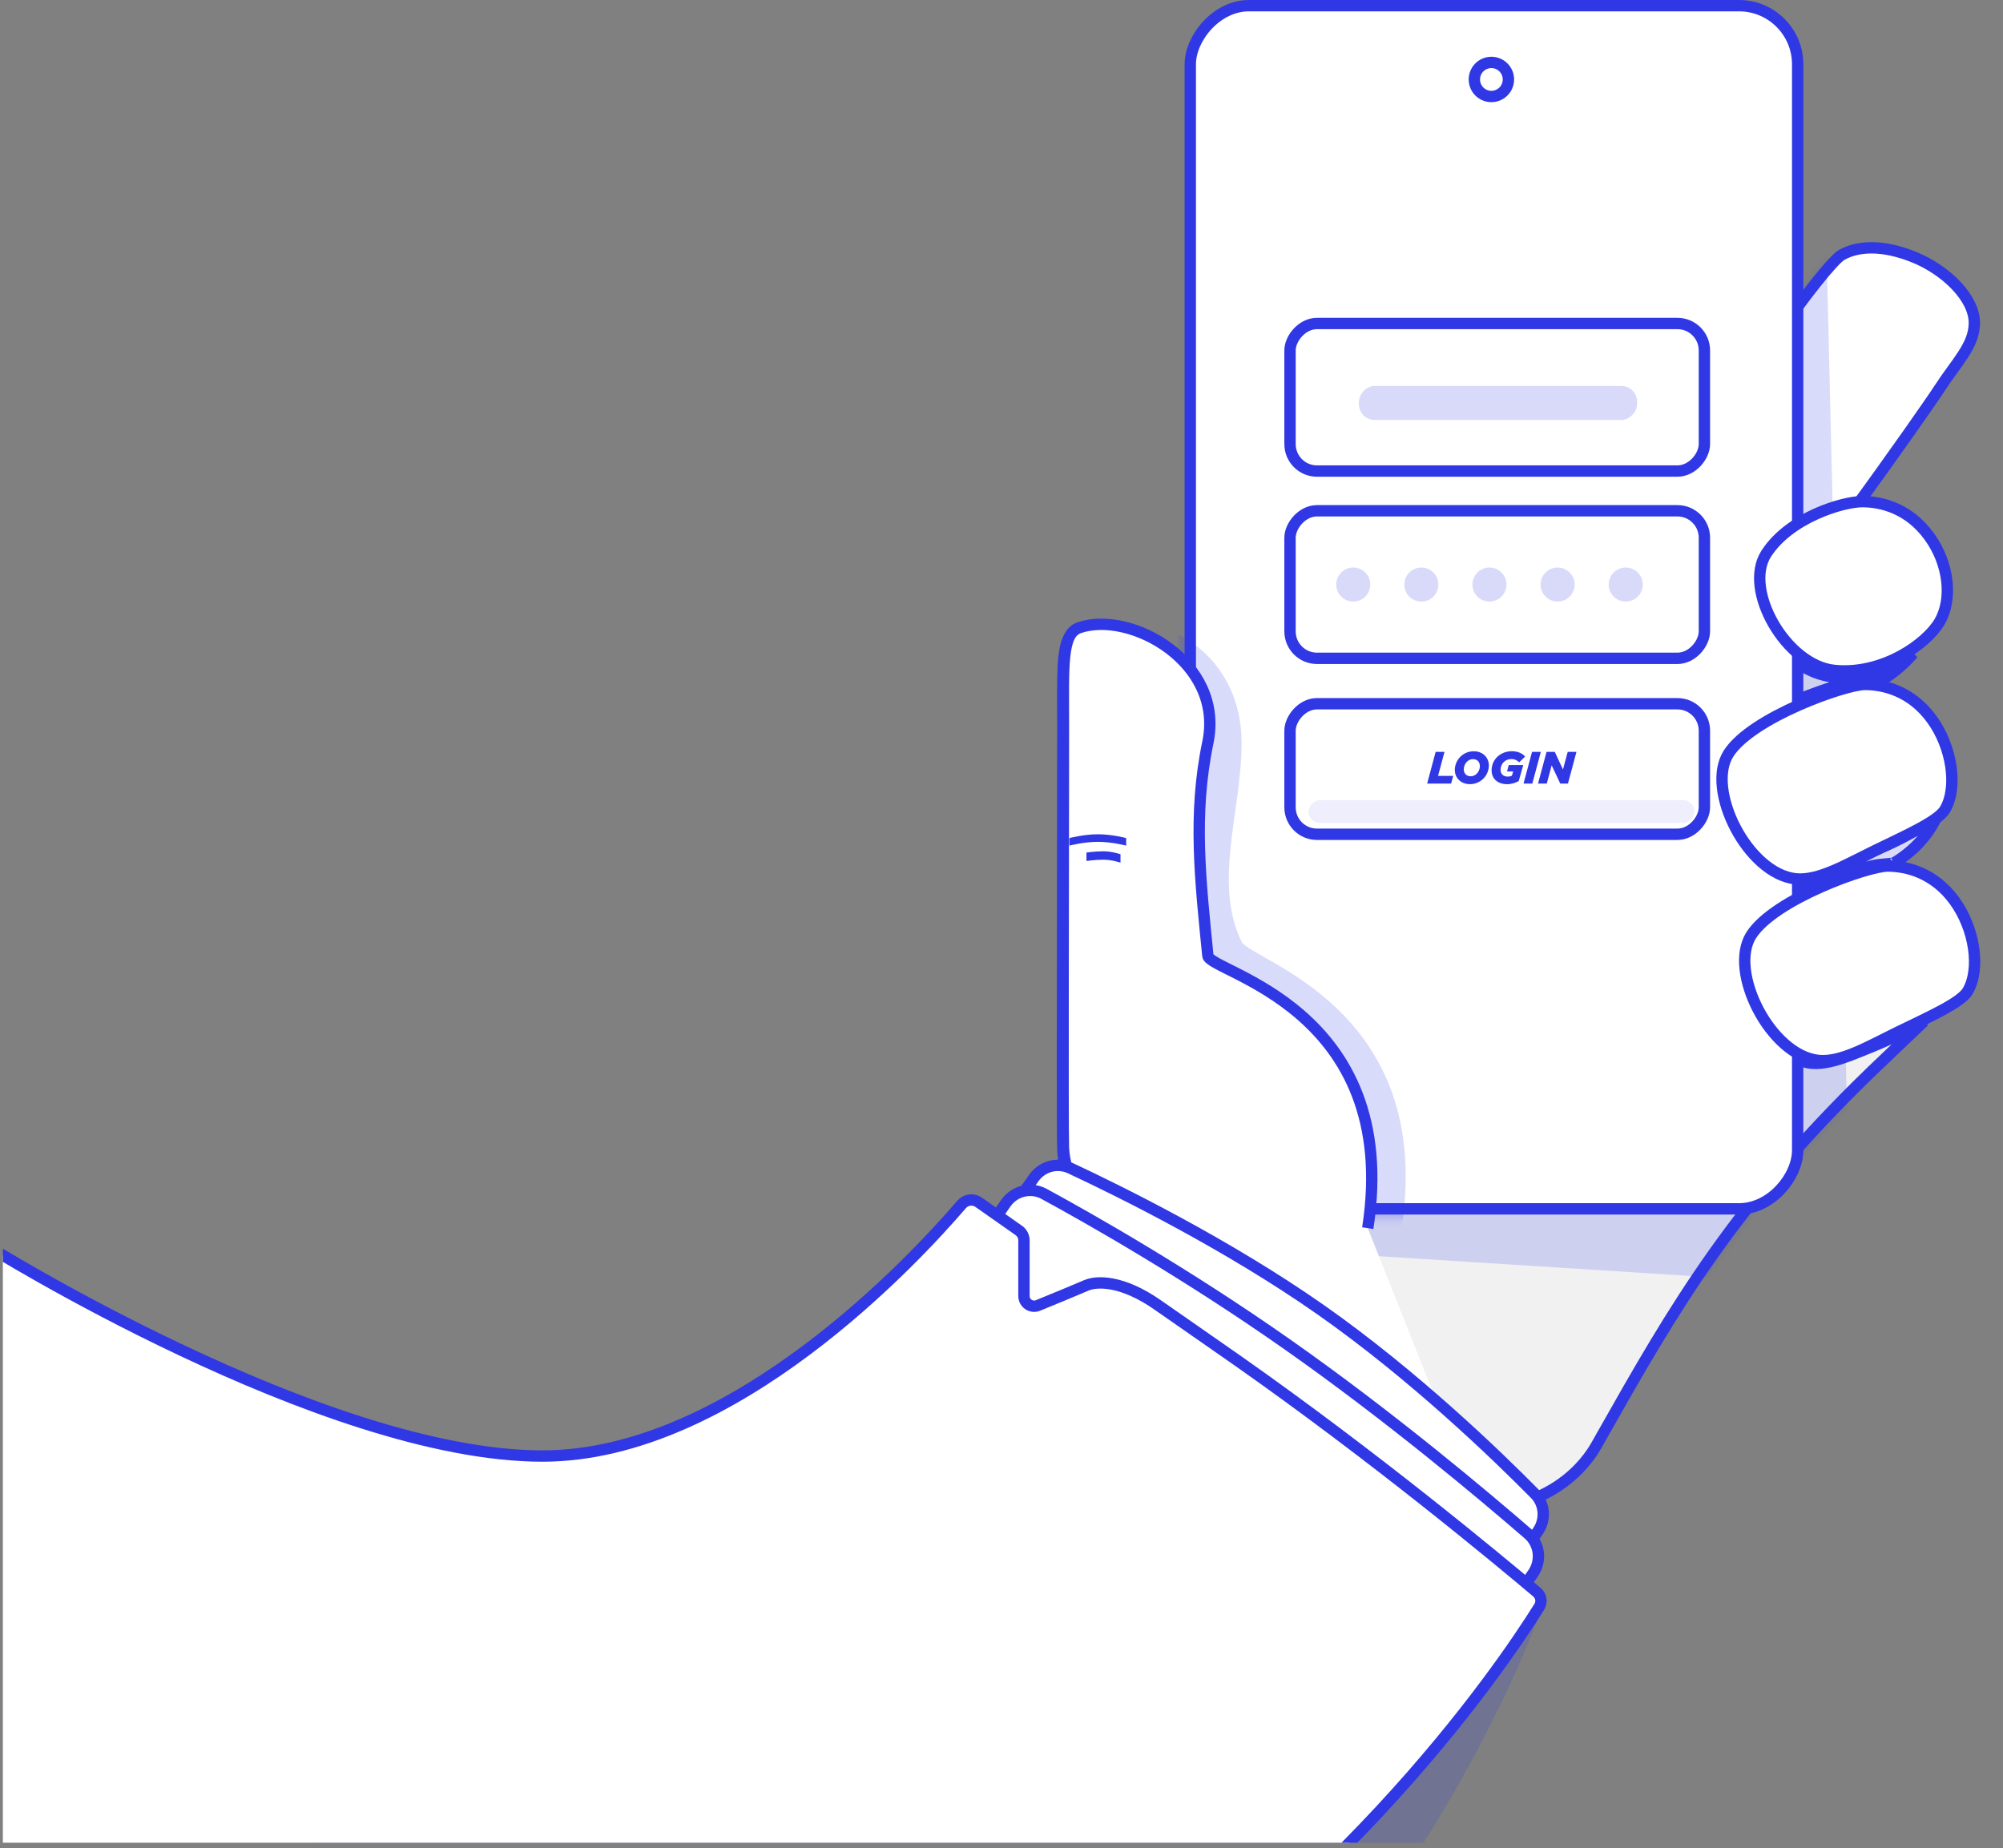 <svg width="350" height="323" viewBox="0 0 350 323" fill="none" xmlns="http://www.w3.org/2000/svg">
<rect x="0" y="0" width="350" height="323" fill="#808080" stroke="none"/>
<g clip-path="url(#clip0_3219_76861)">
<path fill-rule="evenodd" clip-rule="evenodd" d="M344.996 56.503C345.05 52.078 339.989 47.174 334.425 44.93C328.861 42.685 324.599 42.979 321.787 44.567C318.976 46.155 300.943 70.507 301.07 77.464C301.197 84.421 300.117 112.642 307.49 109.433C310.953 107.926 336.071 72.267 338.807 68.04C341.896 63.268 344.949 60.428 344.996 56.503Z" fill="white" stroke="#3038E5" stroke-width="1.984"/>
<mask id="mask0_3219_76861" style="mask-type:luminance" maskUnits="userSpaceOnUse" x="300" y="42" width="46" height="69">
<path fill-rule="evenodd" clip-rule="evenodd" d="M344.996 56.503C345.05 52.078 339.989 47.174 334.425 44.93C328.861 42.685 324.599 42.979 321.787 44.567C318.976 46.155 300.943 70.507 301.07 77.464C301.197 84.421 300.117 112.642 307.49 109.433C310.953 107.926 336.071 72.267 338.807 68.04C341.896 63.268 344.949 60.428 344.996 56.503Z" fill="white" stroke="white" stroke-width="1.984"/>
</mask>
<g mask="url(#mask0_3219_76861)">
<path opacity="0.183" fill-rule="evenodd" clip-rule="evenodd" d="M319.14 42.651H313.374V217.224L323.293 216.68L319.14 42.651Z" fill="#3038E5"/>
</g>
<path d="M329.039 118.722C331.211 117.371 332.931 115.793 334.279 114.231C332.766 115.231 330.905 116.22 328.622 117.113C323.562 119.092 318.999 118.822 315.073 116.494C311.195 114.195 308.073 109.967 305.659 104.295C305.387 103.655 305.15 103.343 304.999 103.212C304.968 103.185 304.945 103.17 304.931 103.162C304.872 103.185 304.705 103.279 304.448 103.592C304.181 103.918 303.887 104.394 303.578 105.023C302.328 107.561 301.113 111.977 300.235 116.618C299.359 121.248 298.844 125.965 298.942 129.069C298.966 129.841 299.028 130.489 299.124 130.998C299.202 131.412 299.293 131.682 299.371 131.842C299.449 131.786 299.562 131.693 299.708 131.541C306.46 124.552 316.423 121.252 322.42 119.381C324.067 118.867 325.574 118.907 326.74 118.942L326.776 118.943C327.362 118.96 327.822 118.974 328.222 118.939C328.622 118.905 328.869 118.828 329.039 118.722Z" fill="white" fill-opacity="0.886" stroke="#3038E5" stroke-width="1.984"/>
<mask id="mask1_3219_76861" style="mask-type:luminance" maskUnits="userSpaceOnUse" x="297" y="102" width="43" height="31">
<path d="M329.039 118.722C331.211 117.371 332.931 115.793 334.279 114.231C332.766 115.231 330.905 116.22 328.622 117.113C323.562 119.092 318.999 118.822 315.073 116.494C311.195 114.195 308.073 109.967 305.659 104.295C305.387 103.655 305.15 103.343 304.999 103.212C304.968 103.185 304.945 103.17 304.931 103.162C304.872 103.185 304.705 103.279 304.448 103.592C304.181 103.918 303.887 104.394 303.578 105.023C302.328 107.561 301.113 111.977 300.235 116.618C299.359 121.248 298.844 125.965 298.942 129.069C298.966 129.841 299.028 130.489 299.124 130.998C299.202 131.412 299.293 131.682 299.371 131.842C299.449 131.786 299.562 131.693 299.708 131.541C306.46 124.552 316.423 121.252 322.42 119.381C324.067 118.867 325.574 118.907 326.74 118.942L326.776 118.943C327.362 118.96 327.822 118.974 328.222 118.939C328.622 118.905 328.869 118.828 329.039 118.722Z" fill="white" stroke="white" stroke-width="1.984"/>
</mask>
<g mask="url(#mask1_3219_76861)">
<rect opacity="0.183" width="5.951" height="174.573" transform="matrix(-1 0 0 1 320.324 42.651)" fill="#3038E5"/>
</g>
<path d="M329.347 185.031C331.517 182.981 333.959 180.649 336.203 178.496C333.611 179.967 330.586 181.508 327.334 182.83C326.999 182.966 326.66 183.105 326.318 183.245C324.416 184.026 322.436 184.839 320.598 185.341C318.456 185.925 316.233 186.169 314.415 185.212C310.786 183.301 306.799 179.186 304.111 171.764C304.105 171.763 304.099 171.763 304.092 171.762C303.799 171.731 303.323 171.751 302.637 171.846C301.283 172.033 299.384 172.467 297.088 173.035C296.149 173.268 295.149 173.522 294.102 173.787C290.063 174.812 285.314 176.018 280.661 176.869C274.835 177.936 268.958 178.491 264.701 177.344C262.547 176.763 260.707 175.719 259.539 173.989C258.367 172.252 257.977 169.98 258.41 167.16C259.141 162.4 258.905 159.006 258.041 156.657C257.195 154.356 255.734 153.016 253.834 152.326C251.884 151.618 249.398 151.572 246.525 152.059C243.664 152.544 240.506 153.542 237.266 154.832C230.784 157.413 224.1 161.107 219 163.996C218.488 164.286 217.99 164.569 217.51 164.842C215.616 165.918 213.992 166.841 212.776 167.473C212.024 167.864 211.37 168.175 210.882 168.336C210.665 168.407 210.343 168.498 210.022 168.47C209.849 168.454 209.561 168.395 209.312 168.16C209.038 167.904 208.959 167.579 208.959 167.331V167.254V167.177V167.1V167.023V166.946V166.87V166.793V166.716V166.639V166.563V166.486V166.409V166.332V166.256V166.179V166.102V166.026V165.949V165.873V165.796V165.719V165.643V165.566V165.49V165.413V165.337V165.26V165.184V165.108V165.031V164.955V164.878V164.802V164.726V164.649V164.573V164.497V164.421V164.344V164.268V164.192V164.116V164.039V163.963V163.887V163.811V163.735V163.659V163.583V163.507V163.431V163.354V163.278V163.202V163.126V163.05V162.443V161.837V161.761V161.686V161.61V161.534V161.459V161.383V161.308V161.232V161.156V161.081V161.005V160.93V160.854V160.779V160.703V160.628V160.552V160.477V160.402V160.326V160.251V160.175V160.1V160.025V159.949V159.874V159.799V159.724V159.648V159.573V159.498V159.423V159.347V159.272V159.197V159.122V159.047V158.972V158.897V158.822V158.747V158.672V158.596V158.521V158.446V158.371V158.297V158.222V158.147V158.072V157.997V157.922V157.847V157.772V157.697V157.623V148.168V148.095V148.022V147.949V147.876V147.804V147.731V147.658V147.585V147.512V147.439V147.367V147.294V147.221V147.148V147.076V147.003V146.93V146.857V146.785V146.712V146.639V146.567V146.494V146.422V146.349V146.276V146.204V146.131V146.059V145.986V145.914V145.841V145.769V145.696V145.624V145.551V145.479V145.406V145.334V145.262V145.189V145.117V145.044V144.972V144.9V144.827V144.755V144.683V144.611V144.538V144.466V144.394V144.322V144.249V144.177V144.105V144.033V143.961V143.889V143.816V143.744V143.672V143.6V143.528V143.456V143.384V143.312V143.24V143.168V143.096V143.024V142.952V142.88V142.808V142.736V142.664V142.592V142.52V142.448V142.376V142.305V142.233V142.161V142.089V142.017V141.946V141.874V141.802V141.73V141.658V141.587V141.515V141.443V141.372V141.3V141.228V141.157V141.085V141.013V140.942V140.87V140.799V140.727V140.655V140.584V140.512V140.441V140.369V140.298V140.226V140.155V140.083V140.012V139.94V139.869V139.798V139.726V139.655V139.583V139.512V139.441V139.369V139.298V139.227V139.155V139.084V139.013V138.942V138.87V138.799V138.728V138.657V138.585V138.514V138.443V138.372V138.301V138.23V138.159V138.087V138.016V137.945V137.874V137.803V137.732V137.661V137.59V137.519V137.448V137.377V137.306V137.235V137.164V137.093V137.022V136.951V136.88V136.809V136.738V136.668V136.597V136.526V136.455V136.384V136.313V136.243V136.172V136.101V136.03V135.959V135.889V135.818V135.747V135.677V135.606V135.535V135.464V135.394V135.323V135.253V135.182V135.111V135.041V134.97V134.9V134.829V134.758V134.688V134.617V134.547V134.476V134.406V134.335V134.265V134.194V134.124V134.053V133.983V133.913V133.842V133.772V133.701V133.631V133.561V133.49V133.42V133.35V133.279V133.209V133.139V133.068V132.998V132.928V132.858V132.787V132.717V132.156V131.035V130.476V130.406V130.336V130.266V130.196V130.127V130.057V129.987V129.917C208.959 115.102 196.019 107.885 187.812 110.706C187.322 110.875 186.94 111.209 186.627 111.851C186.297 112.529 186.064 113.514 185.918 114.893C185.684 117.11 185.694 120.079 185.708 123.927C185.711 124.888 185.715 125.905 185.715 126.978C185.715 135.412 185.698 145.989 185.681 156.497C185.648 177.275 185.616 197.782 185.714 200.921C185.789 203.316 186.688 206.114 188.314 209.216C189.934 212.309 192.246 215.642 195.071 219.092C200.721 225.991 208.365 233.28 216.463 239.938C224.557 246.594 233.076 252.596 240.46 256.928C244.153 259.094 247.546 260.833 250.45 262.028C253.38 263.234 255.717 263.844 257.329 263.844C271.35 263.844 277.265 255.587 278.912 252.679C279.309 251.978 279.704 251.28 280.097 250.585C292.26 229.089 303.22 209.72 329.347 185.031Z" fill="white" fill-opacity="0.886" stroke="#3038E5" stroke-width="1.984"/>
<mask id="mask2_3219_76861" style="mask-type:luminance" maskUnits="userSpaceOnUse" x="184" y="109" width="161" height="156">
<path d="M329.347 185.031C331.517 182.981 333.959 180.649 336.203 178.496C333.611 179.967 330.586 181.508 327.334 182.83C326.999 182.966 326.66 183.105 326.318 183.245C324.416 184.026 322.436 184.839 320.598 185.341C318.456 185.925 316.233 186.169 314.415 185.212C310.786 183.301 306.799 179.186 304.111 171.764C304.105 171.763 304.099 171.763 304.092 171.762C303.799 171.731 303.323 171.751 302.637 171.846C301.283 172.033 299.384 172.467 297.088 173.035C296.149 173.268 295.149 173.522 294.102 173.787C290.063 174.812 285.314 176.018 280.661 176.869C274.835 177.936 268.958 178.491 264.701 177.344C262.547 176.763 260.707 175.719 259.539 173.989C258.367 172.252 257.977 169.98 258.41 167.16C259.141 162.4 258.905 159.006 258.041 156.657C257.195 154.356 255.734 153.016 253.834 152.326C251.884 151.618 249.398 151.572 246.525 152.059C243.664 152.544 240.506 153.542 237.266 154.832C230.784 157.413 224.1 161.107 219 163.996C218.488 164.286 217.99 164.569 217.51 164.842C215.616 165.918 213.992 166.841 212.776 167.473C212.024 167.864 211.37 168.175 210.882 168.336C210.665 168.407 210.343 168.498 210.022 168.47C209.849 168.454 209.561 168.395 209.312 168.16C209.038 167.904 208.959 167.579 208.959 167.331V167.254V167.177V167.1V167.023V166.946V166.87V166.793V166.716V166.639V166.563V166.486V166.409V166.332V166.256V166.179V166.102V166.026V165.949V165.873V165.796V165.719V165.643V165.566V165.49V165.413V165.337V165.26V165.184V165.108V165.031V164.955V164.878V164.802V164.726V164.649V164.573V164.497V164.421V164.344V164.268V164.192V164.116V164.039V163.963V163.887V163.811V163.735V163.659V163.583V163.507V163.431V163.354V163.278V163.202V163.126V163.05V162.443V161.837V161.761V161.686V161.61V161.534V161.459V161.383V161.308V161.232V161.156V161.081V161.005V160.93V160.854V160.779V160.703V160.628V160.552V160.477V160.402V160.326V160.251V160.175V160.1V160.025V159.949V159.874V159.799V159.724V159.648V159.573V159.498V159.423V159.347V159.272V159.197V159.122V159.047V158.972V158.897V158.822V158.747V158.672V158.596V158.521V158.446V158.371V158.297V158.222V158.147V158.072V157.997V157.922V157.847V157.772V157.697V157.623V148.168V148.095V148.022V147.949V147.876V147.804V147.731V147.658V147.585V147.512V147.439V147.367V147.294V147.221V147.148V147.076V147.003V146.93V146.857V146.785V146.712V146.639V146.567V146.494V146.422V146.349V146.276V146.204V146.131V146.059V145.986V145.914V145.841V145.769V145.696V145.624V145.551V145.479V145.406V145.334V145.262V145.189V145.117V145.044V144.972V144.9V144.827V144.755V144.683V144.611V144.538V144.466V144.394V144.322V144.249V144.177V144.105V144.033V143.961V143.889V143.816V143.744V143.672V143.6V143.528V143.456V143.384V143.312V143.24V143.168V143.096V143.024V142.952V142.88V142.808V142.736V142.664V142.592V142.52V142.448V142.376V142.305V142.233V142.161V142.089V142.017V141.946V141.874V141.802V141.73V141.658V141.587V141.515V141.443V141.372V141.3V141.228V141.157V141.085V141.013V140.942V140.87V140.799V140.727V140.655V140.584V140.512V140.441V140.369V140.298V140.226V140.155V140.083V140.012V139.94V139.869V139.798V139.726V139.655V139.583V139.512V139.441V139.369V139.298V139.227V139.155V139.084V139.013V138.942V138.87V138.799V138.728V138.657V138.585V138.514V138.443V138.372V138.301V138.23V138.159V138.087V138.016V137.945V137.874V137.803V137.732V137.661V137.59V137.519V137.448V137.377V137.306V137.235V137.164V137.093V137.022V136.951V136.88V136.809V136.738V136.668V136.597V136.526V136.455V136.384V136.313V136.243V136.172V136.101V136.03V135.959V135.889V135.818V135.747V135.677V135.606V135.535V135.464V135.394V135.323V135.253V135.182V135.111V135.041V134.97V134.9V134.829V134.758V134.688V134.617V134.547V134.476V134.406V134.335V134.265V134.194V134.124V134.053V133.983V133.913V133.842V133.772V133.701V133.631V133.561V133.49V133.42V133.35V133.279V133.209V133.139V133.068V132.998V132.928V132.858V132.787V132.717V132.156V131.035V130.476V130.406V130.336V130.266V130.196V130.127V130.057V129.987V129.917C208.959 115.102 196.019 107.885 187.812 110.706C187.322 110.875 186.94 111.209 186.627 111.851C186.297 112.529 186.064 113.514 185.918 114.893C185.684 117.11 185.694 120.079 185.708 123.927C185.711 124.888 185.715 125.905 185.715 126.978C185.715 135.412 185.698 145.989 185.681 156.497C185.648 177.275 185.616 197.782 185.714 200.921C185.789 203.316 186.688 206.114 188.314 209.216C189.934 212.309 192.246 215.642 195.071 219.092C200.721 225.991 208.365 233.28 216.463 239.938C224.557 246.594 233.076 252.596 240.46 256.928C244.153 259.094 247.546 260.833 250.45 262.028C253.38 263.234 255.717 263.844 257.329 263.844C271.35 263.844 277.265 255.587 278.912 252.679C279.309 251.978 279.704 251.28 280.097 250.585C292.26 229.089 303.22 209.72 329.347 185.031Z" fill="white" stroke="white" stroke-width="1.984"/>
</mask>
<g mask="url(#mask2_3219_76861)">
<path opacity="0.183" fill-rule="evenodd" clip-rule="evenodd" d="M313.777 209.291H230.458V218.882L313.777 224.169V209.291Z" fill="#3038E5"/>
<path opacity="0.183" fill-rule="evenodd" clip-rule="evenodd" d="M319.132 42.652H313.366V217.225L323.285 216.681L319.132 42.652Z" fill="#3038E5"/>
</g>
<path d="M330.969 150.814C335.392 148.142 337.634 144.728 338.777 141.95C336.864 143.801 333.815 145.953 328.961 148.049C327.714 148.588 326.398 149.266 325.034 149.983C324.857 150.076 324.679 150.169 324.5 150.264C323.314 150.888 322.098 151.528 320.901 152.095C318.206 153.371 315.33 154.419 312.825 153.913C305.94 152.523 302.608 146.509 299.837 139.93C299.68 139.558 299.541 139.284 299.424 139.087C299.305 139.376 299.183 139.777 299.067 140.293C298.512 142.749 298.242 147.062 298.324 151.585C298.406 156.102 298.836 160.691 299.623 163.698C299.819 164.445 300.03 165.07 300.253 165.562C300.48 166.064 300.693 166.367 300.861 166.524C300.94 166.598 300.992 166.624 301.013 166.632C301.029 166.638 301.035 166.638 301.046 166.637C301.08 166.633 301.262 166.589 301.589 166.247C308.204 159.33 315.578 155.307 321.509 153.169C321.694 153.102 321.921 153.017 322.18 152.919C323.41 152.457 325.389 151.712 327.339 151.286C328.133 151.113 328.957 151.045 329.615 150.99C329.681 150.985 329.746 150.979 329.809 150.974C330.167 150.944 330.453 150.916 330.68 150.879C330.898 150.842 330.973 150.81 330.973 150.811C330.973 150.811 330.972 150.812 330.969 150.814Z" fill="#D9DAFA" stroke="#3038E5" stroke-width="1.984"/>
<mask id="mask3_3219_76861" style="mask-type:luminance" maskUnits="userSpaceOnUse" x="297" y="136" width="44" height="32">
<path d="M330.969 150.814C335.392 148.142 337.634 144.728 338.777 141.95C336.864 143.801 333.815 145.953 328.961 148.049C327.714 148.588 326.398 149.266 325.034 149.983C324.857 150.076 324.679 150.169 324.5 150.264C323.314 150.888 322.098 151.528 320.901 152.095C318.206 153.371 315.33 154.419 312.825 153.913C305.94 152.523 302.608 146.509 299.837 139.93C299.68 139.558 299.541 139.284 299.424 139.087C299.305 139.376 299.183 139.777 299.067 140.293C298.512 142.749 298.242 147.062 298.324 151.585C298.406 156.102 298.836 160.691 299.623 163.698C299.819 164.445 300.03 165.07 300.253 165.562C300.48 166.064 300.693 166.367 300.861 166.524C300.94 166.598 300.992 166.624 301.013 166.632C301.029 166.638 301.035 166.638 301.046 166.637C301.08 166.633 301.262 166.589 301.589 166.247C308.204 159.33 315.578 155.307 321.509 153.169C321.694 153.102 321.921 153.017 322.18 152.919C323.41 152.457 325.389 151.712 327.339 151.286C328.133 151.113 328.957 151.045 329.615 150.99C329.681 150.985 329.746 150.979 329.809 150.974C330.167 150.944 330.453 150.916 330.68 150.879C330.898 150.842 330.973 150.81 330.973 150.811C330.973 150.811 330.972 150.812 330.969 150.814Z" fill="white" stroke="white" stroke-width="1.984"/>
</mask>
<g mask="url(#mask3_3219_76861)">
<rect opacity="0.183" width="5.951" height="174.573" transform="matrix(-1 0 0 1 319.332 42.65)" fill="#3038E5"/>
</g>
<rect x="-0.992" y="0.992" width="106.133" height="210.282" rx="10.242" transform="matrix(-1 0 0 1 313.129 0)" fill="white" stroke="#3038E5" stroke-width="1.984"/>
<mask id="mask4_3219_76861" style="mask-type:luminance" maskUnits="userSpaceOnUse" x="206" y="-1" width="111" height="215">
<rect width="108.117" height="212.265" rx="11.234" transform="matrix(-1 0 0 1 315.113 0)" fill="white" stroke="white" stroke-width="1.984"/>
</mask>
<g mask="url(#mask4_3219_76861)">
<rect width="72.408" height="25.789" rx="4.713" transform="matrix(-1 0 0 1 297.824 56.538)" fill="white" stroke="#3038E5" stroke-width="1.984"/>
<rect width="72.408" height="25.789" rx="4.713" transform="matrix(-1 0 0 1 297.824 89.27)" fill="white" stroke="#3038E5" stroke-width="1.984"/>
<circle cx="2.976" cy="2.976" r="2.976" transform="matrix(-1 0 0 1 287.051 99.189)" fill="#D9DAFA"/>
<circle cx="2.976" cy="2.976" r="2.976" transform="matrix(-1 0 0 1 275.148 99.189)" fill="#D9DAFA"/>
<circle cx="2.976" cy="2.976" r="2.976" transform="matrix(-1 0 0 1 263.242 99.189)" fill="#D9DAFA"/>
<circle cx="2.976" cy="2.976" r="2.976" transform="matrix(-1 0 0 1 251.344 99.189)" fill="#D9DAFA"/>
<circle cx="2.976" cy="2.976" r="2.976" transform="matrix(-1 0 0 1 239.441 99.189)" fill="#D9DAFA"/>
<rect width="72.408" height="22.814" rx="4.713" transform="matrix(-1 0 0 1 297.824 122.995)" stroke="#3038E5" stroke-width="1.984"/>
<rect opacity="0.451" width="67.449" height="3.968" rx="1.984" transform="matrix(-1 0 0 1 296.09 139.857)" fill="#D9DAFA"/>
<path d="M249.375 136.946H253.564L253.928 135.6H251.283L252.408 131.403H250.863L249.375 136.946ZM256.857 137.049C258.781 137.049 260.159 135.473 260.159 133.787C260.159 132.377 259.09 131.3 257.514 131.3C255.59 131.3 254.212 132.876 254.212 134.563C254.212 135.972 255.281 137.049 256.857 137.049ZM256.991 135.671C256.207 135.671 255.78 135.149 255.78 134.444C255.78 133.62 256.413 132.678 257.379 132.678C258.163 132.678 258.591 133.201 258.591 133.906C258.591 134.729 257.965 135.671 256.991 135.671ZM263.306 137.057C264.122 137.057 264.835 136.82 265.381 136.503L266.173 133.708H263.631L263.338 134.832H264.407L264.185 135.576C263.995 135.663 263.758 135.727 263.449 135.727C262.768 135.727 262.206 135.323 262.206 134.547C262.206 133.525 262.974 132.662 264.09 132.662C264.684 132.662 265.136 132.908 265.46 133.232L266.49 132.235C266.11 131.744 265.302 131.292 264.193 131.292C262.079 131.292 260.638 132.844 260.638 134.61C260.638 136.313 261.984 137.057 263.306 137.057ZM266.218 136.946H267.754L269.243 131.403H267.707L266.218 136.946ZM268.754 136.946H270.282L271.137 133.755L272.634 136.946H273.98L275.469 131.403H273.94L273.109 134.484L271.676 131.403H270.242L268.754 136.946Z" fill="#3038E5"/>
<rect width="48.603" height="5.951" rx="2.75" transform="matrix(-1 0 0 1 286.059 67.449)" fill="#D9DAFA"/>
<circle cx="2.976" cy="2.976" r="2.976" transform="matrix(-1 0 0 1 263.578 10.911)" fill="white" stroke="#3038E5" stroke-width="1.984"/>
<path opacity="0.183" fill-rule="evenodd" clip-rule="evenodd" d="M244.901 214.665C250.846 176.109 218.575 167.901 216.956 164.587C211.919 154.283 216.956 141.683 216.956 129.826C216.956 114.491 203.425 106.706 194.483 109.765C191.349 110.837 191.715 116.312 191.715 126.899C191.715 151.877 191.566 195.825 191.715 200.551C192.368 221.288 247.582 257.893 262.091 257.893C276.6 257.893 281.209 253.559 284.887 250.837" fill="#3038E5"/>
</g>
<path fill-rule="evenodd" clip-rule="evenodd" d="M238.998 214.647C244.941 176.074 211.346 169.929 211.06 167.038C209.75 153.791 208.434 142.388 211.06 129.771C213.982 115.728 197.533 106.642 188.593 109.702C185.46 110.774 185.825 116.252 185.825 126.843C185.825 151.832 185.676 195.799 185.825 200.527C186.478 221.272 241.678 257.893 256.184 257.893" fill="white"/>
<path d="M238.998 214.647C244.941 176.074 211.346 169.929 211.06 167.038C209.75 153.791 208.434 142.388 211.06 129.771C213.982 115.728 197.533 106.642 188.593 109.702C185.46 110.774 185.825 116.252 185.825 126.843C185.825 151.832 185.676 195.799 185.825 200.527C186.478 221.272 241.678 257.893 256.184 257.893" stroke="#3038E5" stroke-width="1.984"/>
<path fill-rule="evenodd" clip-rule="evenodd" d="M338.902 108.702C341.198 104.812 340.633 98.593 337.105 93.744C333.578 88.895 328.846 87.673 325.424 87.673C322.003 87.673 312.704 90.442 308.627 96.769C304.55 103.096 312.106 116.306 320.503 117.166C328.9 118.026 336.605 112.592 338.902 108.702Z" fill="white" stroke="#3038E5" stroke-width="1.984"/>
<path fill-rule="evenodd" clip-rule="evenodd" d="M339.861 141.486C342.157 137.596 341.085 130.543 337.558 125.693C334.03 120.844 329.298 119.623 325.877 119.623C322.455 119.623 306.132 125.354 302.055 131.681C297.978 138.008 305.397 152.734 313.794 153.594C317.738 153.998 322.542 151.139 327.487 148.725C333.069 146 338.643 143.549 339.861 141.486Z" fill="white" stroke="#3038E5" stroke-width="1.984"/>
<path fill-rule="evenodd" clip-rule="evenodd" d="M343.825 173.227C346.122 169.337 345.05 162.283 341.523 157.434C337.995 152.585 333.263 151.364 329.841 151.364C326.42 151.364 310.097 157.095 306.02 163.422C301.943 169.749 309.361 184.475 317.758 185.335C321.703 185.739 326.507 182.88 331.451 180.466C337.033 177.741 342.608 175.289 343.825 173.227Z" fill="white" stroke="#3038E5" stroke-width="1.984"/>
<path opacity="0.183" fill-rule="evenodd" clip-rule="evenodd" d="M158.389 228.336L169.888 234.724L171.196 247.171L182.324 241.632L269.415 281.037C269.415 281.037 245.169 351.572 182.925 387.867C120.681 424.162 80.155 422.514 80.155 422.514L38.458 258.163C38.458 258.163 73.778 280.584 103.487 273.195C133.197 265.806 158.389 228.336 158.389 228.336Z" fill="#3038E5"/>
<path d="M187.003 204.151C195.584 208.159 214.485 217.48 230.851 228.962C247.145 240.394 261.755 254.548 268.215 261.099C269.946 262.855 270.146 265.588 268.716 267.635L266.445 270.885L178.39 209.108L180.627 205.907C182.071 203.841 184.745 203.096 187.003 204.151Z" fill="white" stroke="#3038E5" stroke-width="1.984"/>
<path d="M182.441 208.661C190.408 212.994 207.21 222.518 224.852 234.896C242.885 247.547 259.56 261.61 267.054 268.106C269.06 269.845 269.404 272.808 267.871 275.003L257.67 289.6L165.512 224.944L175.762 210.277C177.278 208.108 180.139 207.408 182.441 208.661Z" fill="white" stroke="#3038E5" stroke-width="1.984"/>
<path d="M171.006 210.124L178.011 215.039C178.585 215.442 178.926 216.099 178.926 216.8L178.926 226.513C178.926 227.769 180.197 228.639 181.372 228.159C183.471 227.301 188.084 225.41 189.803 224.658C191.612 223.866 196.039 223.693 202.32 228.089C203.665 229.03 205.184 230.085 206.903 231.279C209.521 233.097 212.601 235.236 216.236 237.786C240.27 254.648 262.042 272.764 268.536 278.252C269.32 278.915 269.493 279.991 268.965 280.837C262.499 291.203 232.16 336.365 176.387 367.97C144.796 385.871 100.295 391.625 63.57 392.874C45.23 393.498 28.872 392.998 17.099 392.341C11.213 392.013 6.475 391.646 3.209 391.361C1.577 391.219 0.313 391.097 -0.542 391.01C-0.694 390.995 -0.833 390.981 -0.959 390.968L-0.959 218.517C-0.64 218.71 -0.273 218.931 0.14 219.178C1.827 220.186 4.279 221.625 7.339 223.352C13.457 226.804 22.013 231.408 31.76 236.013C51.205 245.2 75.567 254.476 94.789 254.476C111.547 254.476 127.904 245.723 140.984 235.928C154.089 226.115 164.045 215.15 168.024 210.51C168.778 209.63 170.067 209.466 171.006 210.124Z" fill="white" stroke="#3038E5" stroke-width="1.984"/>
<path fill-rule="evenodd" clip-rule="evenodd" d="M186.867 146.469C186.867 146.469 189.38 145.808 191.849 145.808C194.318 145.808 196.786 146.469 196.786 146.469V147.792C196.786 147.792 194.329 147.131 191.842 147.131C189.355 147.131 186.867 147.792 186.867 147.792V146.469Z" fill="#3038E5"/>
<path fill-rule="evenodd" clip-rule="evenodd" d="M189.844 149.001C189.844 149.001 191.331 148.784 192.819 148.784C194.308 148.784 195.795 149.296 195.795 149.296V150.768C195.795 150.768 194.303 150.256 192.819 150.256C191.336 150.256 189.844 150.473 189.844 150.473V149.001Z" fill="#3038E5"/>
</g>
<defs>
<clipPath id="clip0_3219_76861">
<rect width="349" height="322.06" fill="white" transform="translate(0.5)"/>
</clipPath>
</defs>
</svg>
